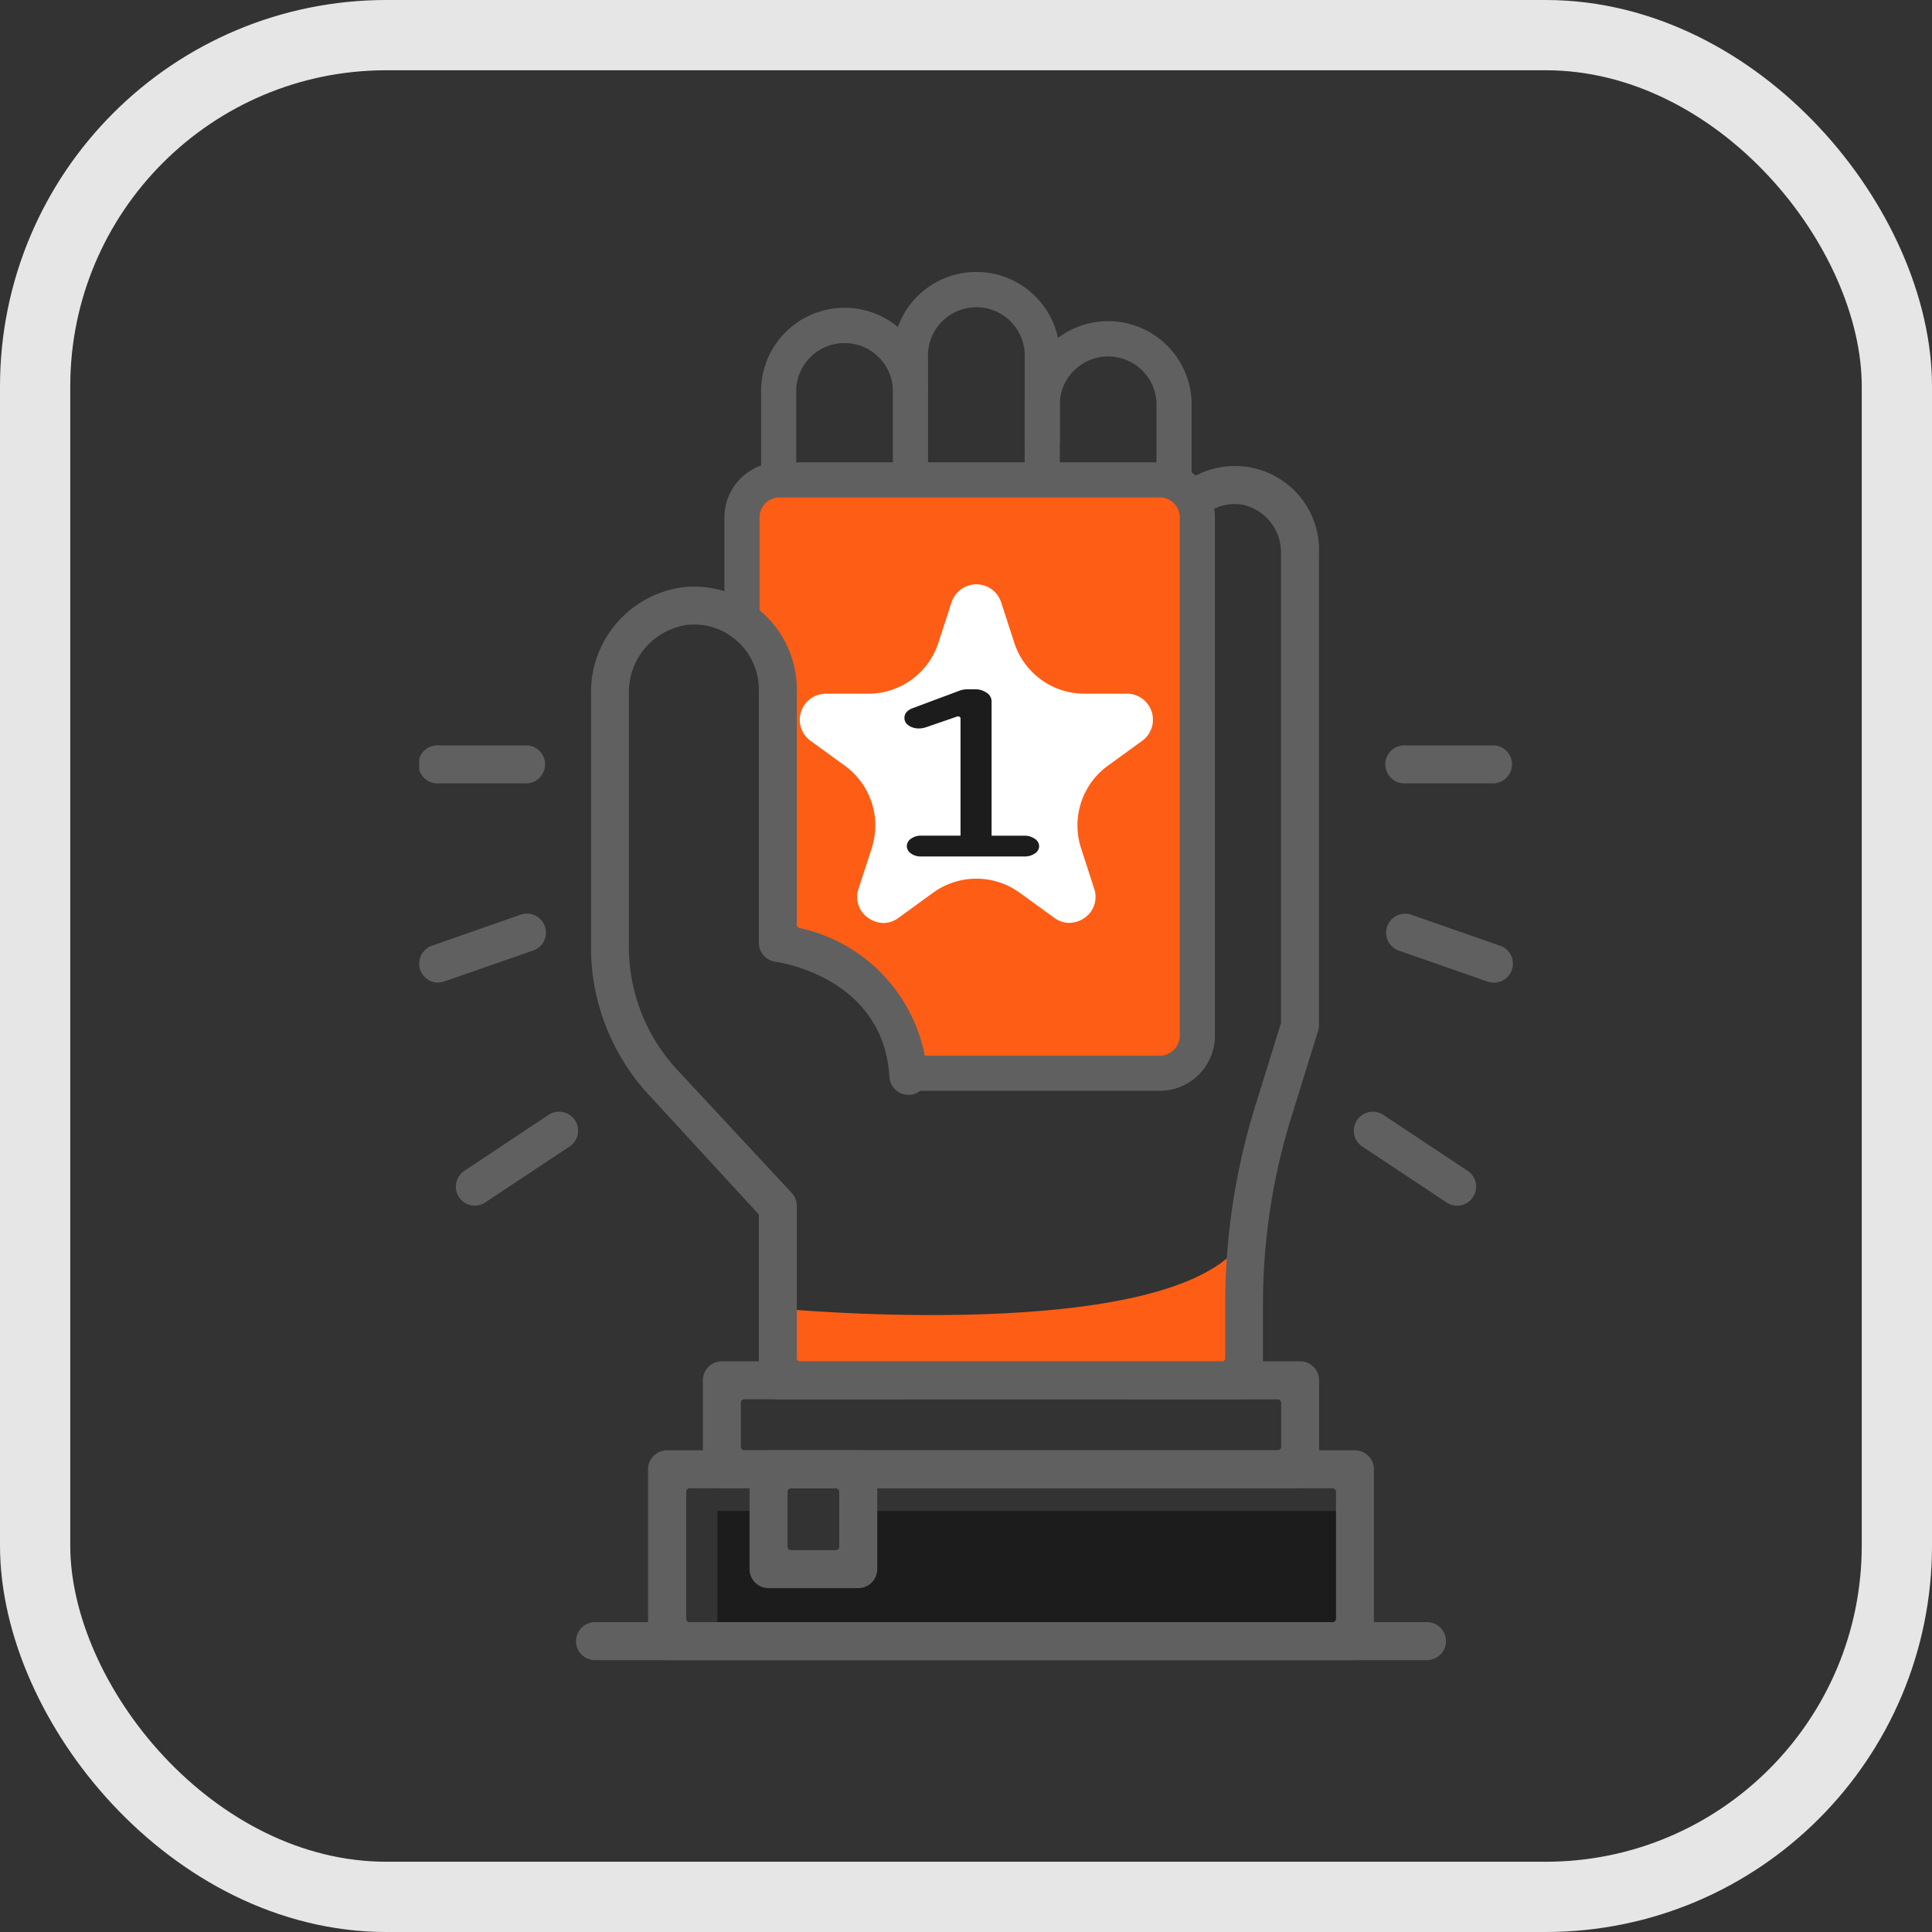 <svg xmlns="http://www.w3.org/2000/svg" xmlns:xlink="http://www.w3.org/1999/xlink" width="55" height="55" viewBox="0 0 55 55">
  <rect x="0" y="0" width="55" height="55" fill="#333333" stroke="none"/>
  <defs>
    <clipPath id="clip-path">
      <rect id="Rectangle_123" data-name="Rectangle 123" width="31.132" height="39.523" transform="translate(0 0)" fill="none"/>
    </clipPath>
  </defs>
  <g id="Group_832" data-name="Group 832" transform="translate(11.934 7.738)">
    <path id="Path_8856" data-name="Path 8856" d="M10.021,11.156l.383,7.658,1.5.844,1.436,1.6.645-.67Z" fill="#fd5d14"/>
    <path id="Path_8857" data-name="Path 8857" d="M12.542,35.276l-.048,1.744-2.378.109-.063-1.853H8.488v3.706H26.61V35.276Z" fill="#1c1c1c"/>
    <g id="Group_831" data-name="Group 831">
      <g id="Group_830" data-name="Group 830" clip-path="url(#clip-path)">
        <path id="Path_8858" data-name="Path 8858" d="M10.233,29.512S21.4,30.584,23.446,27.6v3.919l-13.213.166Z" fill="#fd5d14"/>
        <path id="Path_8859" data-name="Path 8859" d="M8.616,34.629a.541.541,0,0,1-.541-.54V31.556a.542.542,0,0,1,.541-.541H25.078a.541.541,0,0,1,.54.541v2.533a.54.54,0,0,1-.54.54Zm.64-2.533a.1.1,0,0,0-.1.1v1.253a.1.1,0,0,0,.1.1H24.437a.1.1,0,0,0,.1-.1V32.2a.1.1,0,0,0-.1-.1Z" fill="#606060"/>
        <path id="Path_8860" data-name="Path 8860" d="M7.056,39.524a.543.543,0,0,1-.541-.541V34.09a.542.542,0,0,1,.541-.541H26.638a.541.541,0,0,1,.54.541v4.893a.542.542,0,0,1-.54.541ZM7.7,34.63a.1.1,0,0,0-.1.1v3.612a.1.1,0,0,0,.1.1H26a.1.1,0,0,0,.1-.1V34.73a.1.1,0,0,0-.1-.1Z" fill="#606060"/>
        <path id="Path_8861" data-name="Path 8861" d="M9.944,37.473a.542.542,0,0,1-.54-.541V34.09a.542.542,0,0,1,.54-.541H12.5a.541.541,0,0,1,.54.541v2.842a.541.541,0,0,1-.54.541Zm.641-2.843a.1.1,0,0,0-.1.1v1.561a.1.1,0,0,0,.1.1h1.273a.1.1,0,0,0,.1-.1V34.73a.1.1,0,0,0-.1-.1Z" fill="#606060"/>
        <path id="Path_8862" data-name="Path 8862" d="M5.005,39.523a.541.541,0,0,1,0-1.082H28.689a.541.541,0,0,1,0,1.082Z" fill="#606060"/>
        <path id="Path_8863" data-name="Path 8863" d="M29.548,26.585a.526.526,0,0,1-.3-.091l-2.4-1.592a.54.54,0,1,1,.6-.9l2.4,1.592a.541.541,0,0,1-.3.991" fill="#606060"/>
        <path id="Path_8864" data-name="Path 8864" d="M30.592,20.236a.547.547,0,0,1-.178-.031l-2.526-.881a.54.54,0,0,1,.18-1.05.572.572,0,0,1,.178.029l2.524.882a.54.54,0,0,1-.178,1.051" fill="#606060"/>
        <path id="Path_8865" data-name="Path 8865" d="M28.067,14.562a.541.541,0,1,1,0-1.081h2.525a.541.541,0,0,1,0,1.081Z" fill="#606060"/>
        <path id="Path_8866" data-name="Path 8866" d="M1.584,26.585a.541.541,0,0,1-.3-.991L3.682,24a.543.543,0,0,1,.3-.09.54.54,0,0,1,.3.99l-2.4,1.592a.526.526,0,0,1-.3.091" fill="#606060"/>
        <path id="Path_8867" data-name="Path 8867" d="M.541,20.236a.541.541,0,0,1-.487-.776.537.537,0,0,1,.309-.275L2.888,18.3a.556.556,0,0,1,.177-.029.54.54,0,0,1,.18,1.05L.72,20.2a.557.557,0,0,1-.179.031" fill="#606060"/>
        <path id="Path_8868" data-name="Path 8868" d="M.541,14.562a.541.541,0,1,1,0-1.081H3.066a.541.541,0,0,1,0,1.081Z" fill="#606060"/>
        <path id="Path_8869" data-name="Path 8869" d="M9.188,10.075V6.993a1.072,1.072,0,0,1,1.07-1.07H21.082a1.073,1.073,0,0,1,1.07,1.07V21.747a1.073,1.073,0,0,1-1.07,1.07H14.17" fill="#fd5d14"/>
        <path id="Path_8870" data-name="Path 8870" d="M21.082,23.316H14.169v-1h6.913a.571.571,0,0,0,.57-.569V6.993a.571.571,0,0,0-.57-.571H10.258a.571.571,0,0,0-.57.571v3.082h-1V6.993a1.573,1.573,0,0,1,1.57-1.571H21.082a1.572,1.572,0,0,1,1.57,1.571V21.747a1.571,1.571,0,0,1-1.57,1.569" fill="#606060"/>
        <path id="Path_8871" data-name="Path 8871" d="M10.733,5.532h-1v-2.2a2.377,2.377,0,0,1,4.752,0h-1a1.378,1.378,0,0,0-2.752,0Z" fill="#606060"/>
        <path id="Path_8872" data-name="Path 8872" d="M14.485,5.532h-1V2.312a2.377,2.377,0,0,1,4.752,0V4.858h-1V2.312a1.378,1.378,0,0,0-2.752,0Z" fill="#606060"/>
        <path id="Path_8873" data-name="Path 8873" d="M21.989,6.1h-1V3.713a1.378,1.378,0,0,0-2.752,0v1.82h-1V3.713a2.377,2.377,0,0,1,4.752,0Z" fill="#606060"/>
        <path id="Path_8874" data-name="Path 8874" d="M13.926,23.429a.543.543,0,0,1-.54-.509c-.169-2.831-3.124-3.263-3.25-3.28a.544.544,0,0,1-.467-.536V11.891a.54.54,0,1,1,1.08,0V18.58a.1.1,0,0,0,.075.1,4.627,4.627,0,0,1,3.642,4.178.542.542,0,0,1-.507.572Z" fill="#606060"/>
        <path id="Path_8875" data-name="Path 8875" d="M10.209,32.1a.54.54,0,0,1-.54-.54V26.835l-3.11-3.381A6.2,6.2,0,0,1,4.89,19.212v-7.2A3.016,3.016,0,0,1,7.559,8.972c.085-.007.169-.011.254-.011a2.931,2.931,0,0,1,2.937,2.93.541.541,0,1,1-1.081,0,1.853,1.853,0,0,0-.6-1.363,1.812,1.812,0,0,0-1.249-.486c-.055,0-.111,0-.168.007A1.929,1.929,0,0,0,5.97,12.015v7.2a5.13,5.13,0,0,0,1.38,3.507l3.255,3.5a.539.539,0,0,1,.145.367v4.333a.1.1,0,0,0,.1.1H22.845a.1.1,0,0,0,.1-.1V29.4a19.049,19.049,0,0,1,.858-5.66l.73-2.354,0-13.352a1.389,1.389,0,0,0-1.074-1.4,1.424,1.424,0,0,0-.25-.022,1.3,1.3,0,0,0-.97.431.537.537,0,0,1-.4.178c-.135,0,.342-.506.243-.6s-.293-.1-.3-.244-.44.043-.343-.063a2.412,2.412,0,0,1,1.782-.785,2.389,2.389,0,0,1,2.393,2.5V21.45a.556.556,0,0,1-.025.16l-.759,2.447a17.971,17.971,0,0,0-.81,5.339v2.16a.54.54,0,0,1-.54.54Z" fill="#606060"/>
        <path id="Path_8876" data-name="Path 8876" d="M11.575,12.011a.741.741,0,0,0-.436,1.34l.978.71a2.1,2.1,0,0,1,.764,2.351l-.374,1.149a.723.723,0,0,0,.269.829.77.77,0,0,0,.441.148.729.729,0,0,0,.43-.148l.978-.711a2.1,2.1,0,0,1,2.473,0l.977.709a.717.717,0,0,0,.43.147.786.786,0,0,0,.441-.146.724.724,0,0,0,.269-.829l-.373-1.151a2.1,2.1,0,0,1,.763-2.349l.978-.71a.741.741,0,0,0-.435-1.34H18.939a2.1,2.1,0,0,1-2-1.454l-.373-1.149a.743.743,0,0,0-1.411,0l-.374,1.149a2.094,2.094,0,0,1-2,1.454Z" fill="#fff"/>
        <path id="Path_8877" data-name="Path 8877" d="M14,16.557a.251.251,0,0,1-.119-.207A.258.258,0,0,1,14,16.139a.471.471,0,0,1,.29-.088H15.41V12.727a.068.068,0,0,0-.033-.065.133.133,0,0,0-.1.011l-.827.285a.683.683,0,0,1-.218.041.5.5,0,0,1-.3-.085.252.252,0,0,1-.119-.213c0-.132.085-.227.256-.287l1.293-.482a.653.653,0,0,1,.266-.047h.2a.546.546,0,0,1,.328.1.285.285,0,0,1,.138.235v3.833h.931a.5.5,0,0,1,.3.088.256.256,0,0,1,.123.211.248.248,0,0,1-.123.207.507.507,0,0,1-.3.085H14.289a.483.483,0,0,1-.29-.085" fill="#1c1c1c"/>
      </g>
    </g>
  </g>
  <g id="Rectangle_124" data-name="Rectangle 124" fill="none" stroke="#e6e6e6" stroke-width="2">
    <rect width="55" height="55" rx="11" stroke="none"/>
    <rect x="1" y="1" width="53" height="53" rx="10" fill="none"/>
  </g>
</svg>

